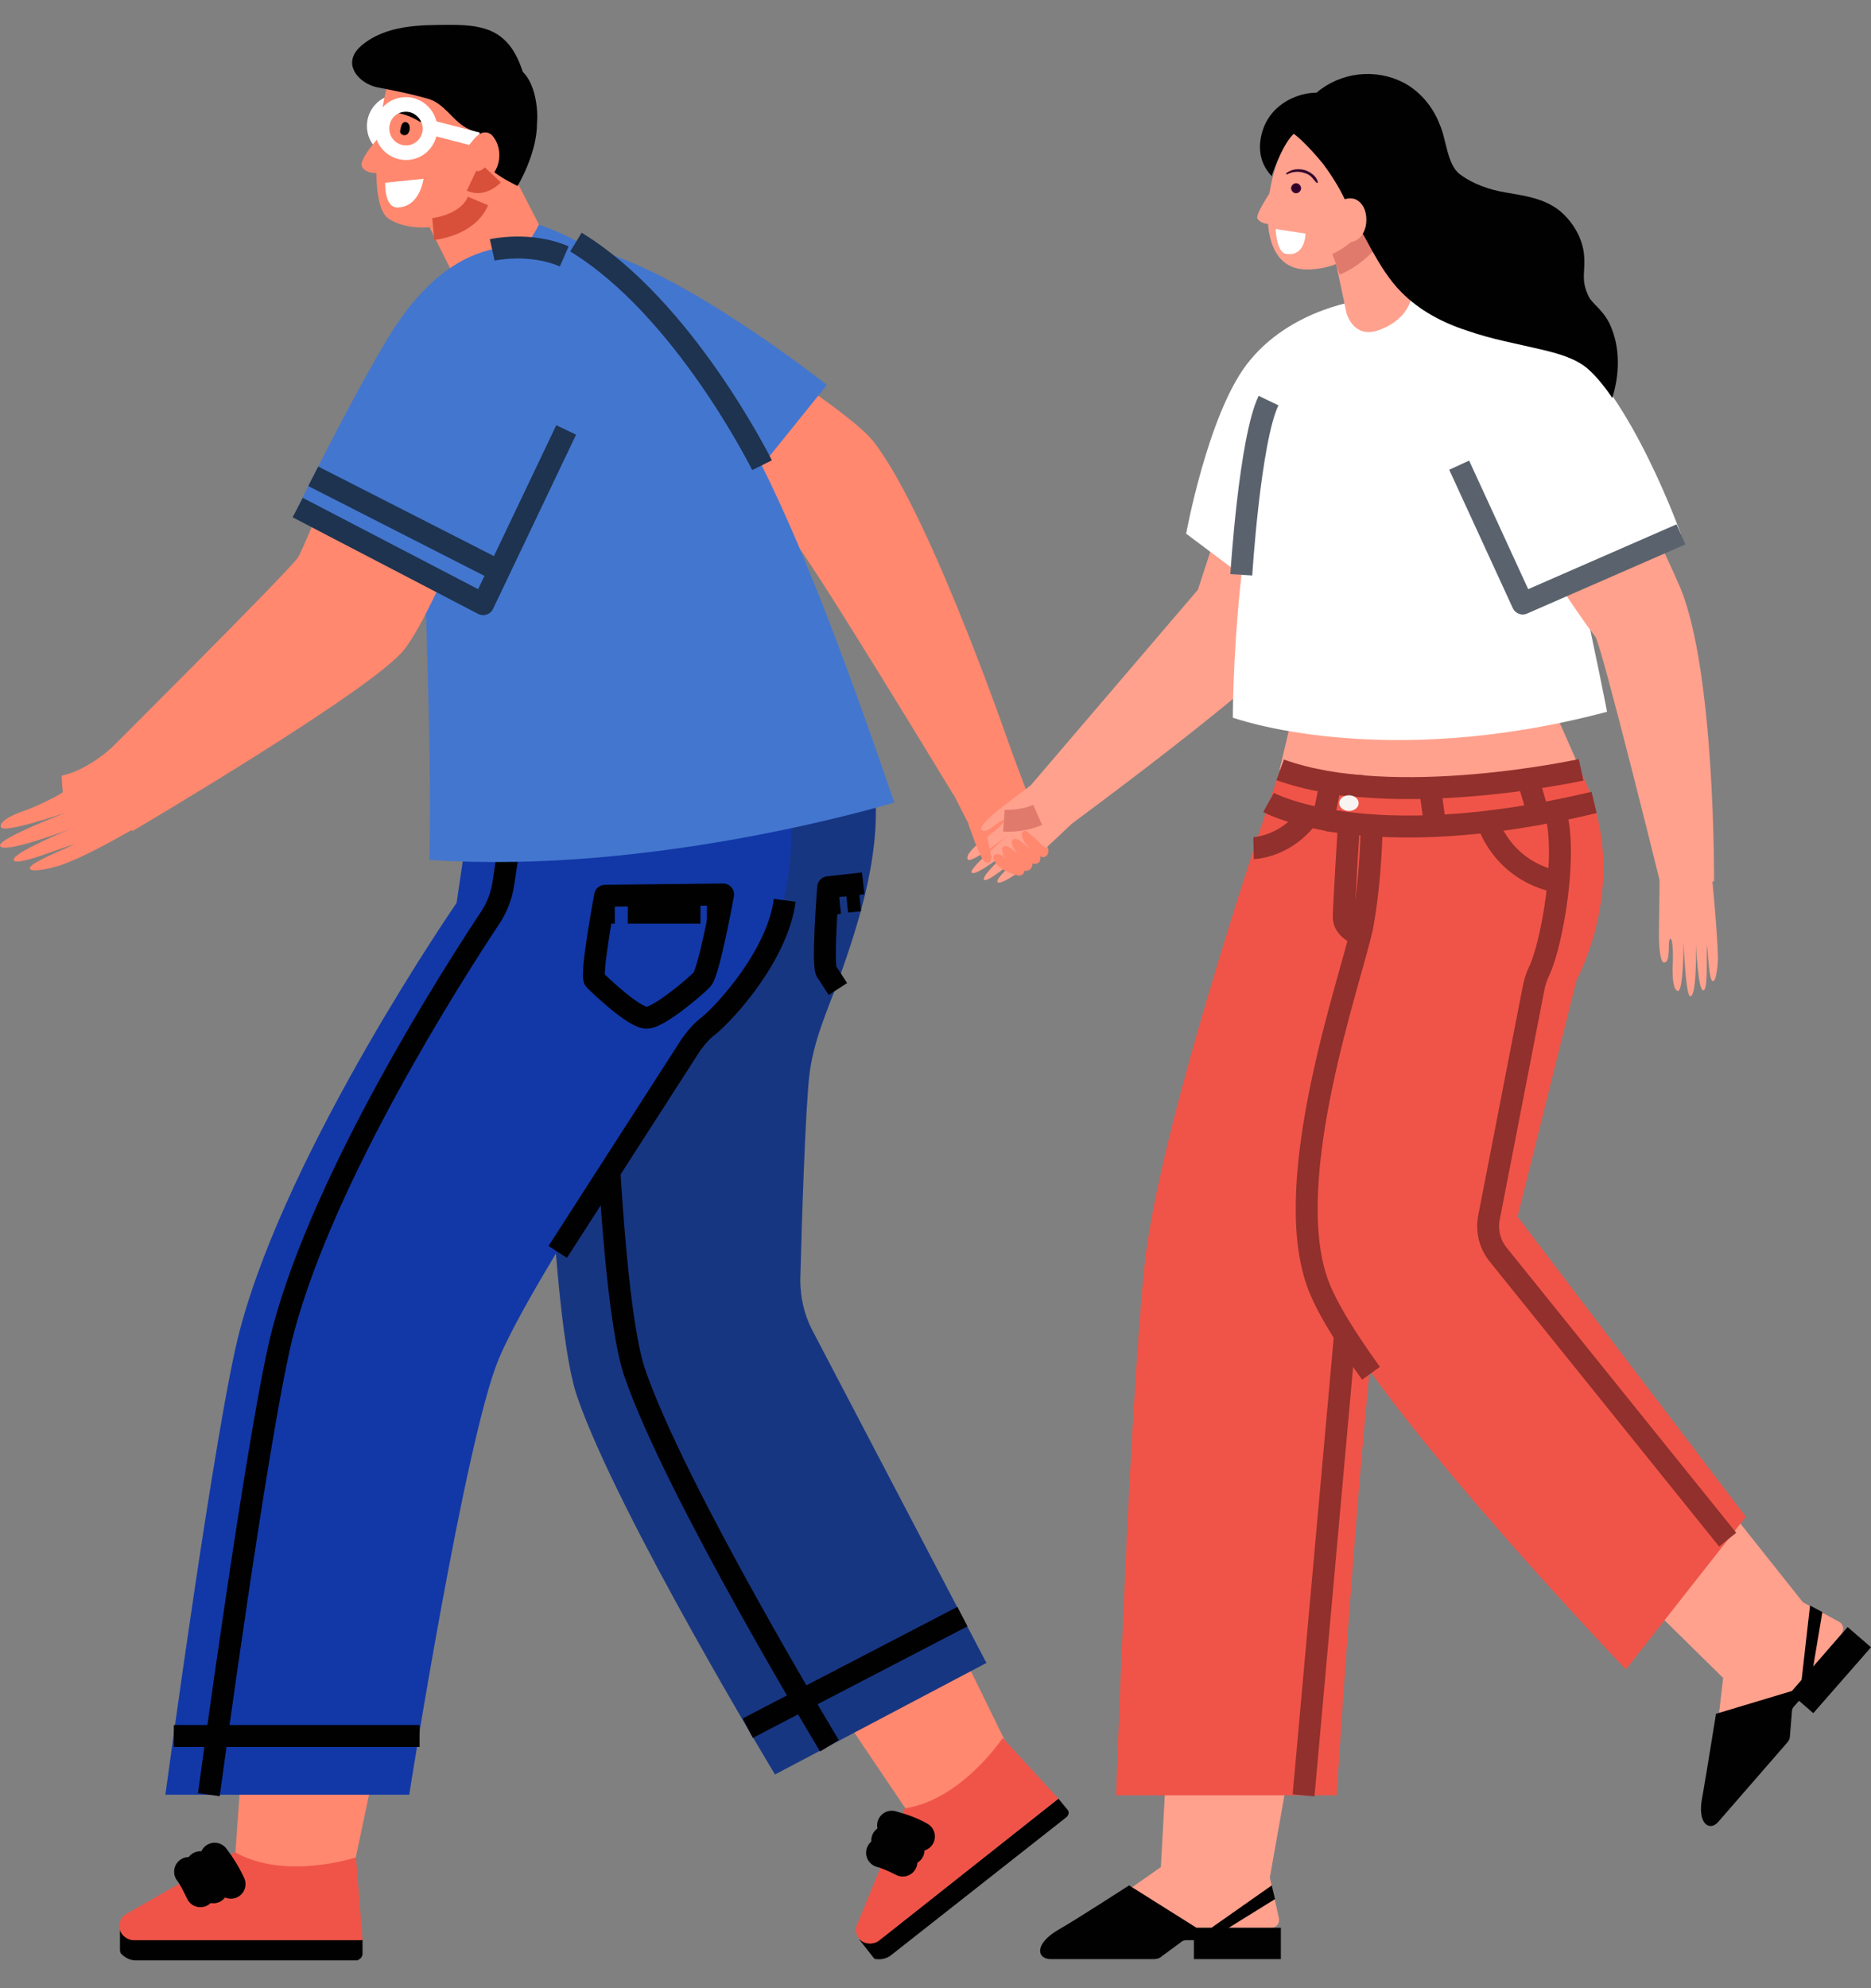 <svg width="64" height="68" viewBox="0 0 64 68" fill="none" xmlns="http://www.w3.org/2000/svg">
<rect x="0" y="0" width="64" height="68" fill="#808080" stroke="none"/>
<path d="M25.135 11.649C25.135 11.649 29.083 14.081 29.882 15.107C31.901 17.696 34.762 26.152 34.762 26.152L32.61 27.178C32.61 27.178 27.486 18.722 27.153 18.521C25.844 17.785 21.319 16.312 21.319 16.312" fill="#FF886F"/>
<path d="M20.166 8.503C23.249 9.172 28.285 13.166 28.285 13.166L23.271 19.391L19.256 16.58" fill="#4376CF"/>
<path d="M36.515 61.896L36.204 61.517L30.303 66.18C30.059 66.381 29.727 66.425 29.438 66.314L29.394 66.336L29.882 66.961C29.904 66.983 29.926 67.005 29.948 67.005H29.971C30.148 67.028 30.348 66.983 30.481 66.871L36.492 62.141C36.559 62.074 36.581 61.963 36.515 61.896Z" fill="#010101"/>
<path d="M31.523 53.707L34.363 59.508L35.783 61.651L30.059 66.158C29.904 66.291 29.66 66.247 29.549 66.091C29.46 65.979 29.438 65.801 29.527 65.667L31.168 62.141L27.508 56.719" fill="#FF886F"/>
<path d="M30.947 61.851L29.327 65.801C29.238 65.957 29.261 66.158 29.394 66.314C29.549 66.515 29.882 66.515 30.059 66.381L36.204 61.517L34.296 59.442C34.319 59.419 32.899 61.561 30.947 61.851Z" fill="#F05448"/>
<path d="M30.503 62.431C30.836 62.521 31.168 62.632 31.479 62.811" stroke="#010101" stroke-miterlimit="10" stroke-linecap="round" stroke-linejoin="round"/>
<path d="M30.303 62.945C30.658 63.056 30.858 63.123 31.124 63.279" stroke="#010101" stroke-miterlimit="10" stroke-linecap="round" stroke-linejoin="round"/>
<path d="M30.126 63.368C30.37 63.435 30.658 63.569 30.88 63.681" stroke="#010101" stroke-miterlimit="10" stroke-linecap="round" stroke-linejoin="round"/>
<path d="M18.502 29.989C18.502 29.989 18.635 44.559 19.744 47.772C21.142 51.833 26.51 60.691 26.51 60.691L33.742 56.876L27.774 45.474C27.508 44.961 27.375 44.358 27.375 43.778C27.419 41.949 27.552 37.865 27.686 36.772C27.819 35.634 28.262 34.653 28.662 33.581C29.438 31.417 30.215 28.941 29.882 26.62" fill="#173682"/>
<path d="M20.476 29.186C20.476 29.186 20.609 43.756 21.718 46.969C23.116 51.03 28.373 59.709 28.373 59.709" stroke="#010101" stroke-width="0.75" stroke-miterlimit="10" stroke-linejoin="round"/>
<path d="M12.401 66.827V66.337H4.903C4.593 66.337 4.304 66.18 4.149 65.913H4.104V66.716C4.104 66.738 4.127 66.783 4.127 66.805L4.149 66.827C4.282 66.961 4.459 67.05 4.637 67.05H12.224C12.312 67.006 12.401 66.939 12.401 66.827Z" fill="#010101"/>
<path d="M13.488 57.278L12.157 63.592L11.957 66.158H4.703C4.504 66.158 4.326 66.002 4.326 65.778C4.326 65.622 4.415 65.489 4.57 65.421L8.031 63.659L8.497 57.121" fill="#FF886F"/>
<path d="M8.031 63.346L4.349 65.444C4.193 65.511 4.082 65.689 4.082 65.89C4.082 66.158 4.349 66.359 4.57 66.359H12.401L12.179 63.525C12.179 63.525 9.761 64.328 8.031 63.346Z" fill="#F05448"/>
<path d="M7.343 63.525C7.565 63.815 7.743 64.105 7.898 64.44" stroke="#010101" stroke-miterlimit="10" stroke-linecap="round" stroke-linejoin="round"/>
<path d="M6.855 63.815C7.077 64.128 7.166 64.306 7.299 64.596" stroke="#010101" stroke-miterlimit="10" stroke-linecap="round" stroke-linejoin="round"/>
<path d="M6.456 64.016C6.611 64.217 6.744 64.507 6.855 64.73" stroke="#010101" stroke-miterlimit="10" stroke-linecap="round" stroke-linejoin="round"/>
<path d="M16.128 27.446L15.618 30.882C15.618 30.882 9.872 39.205 8.209 45.474C7.388 48.531 5.657 61.383 5.657 61.383H13.998C13.998 61.383 15.906 49.245 17.06 46.478C18.213 43.734 23.072 36.527 23.892 35.3C27.153 32.779 27.863 28.361 26.199 24.233" fill="#1238A7"/>
<path d="M19.078 42.819L23.626 35.746C23.803 35.501 24.003 35.255 24.247 35.077C24.868 34.563 26.599 32.645 26.843 30.793" stroke="#010101" stroke-width="0.75" stroke-miterlimit="10" stroke-linejoin="round"/>
<path d="M17.637 27.446L17.215 30.235C17.148 30.659 16.993 31.06 16.749 31.417C15.463 33.359 11.114 40.164 9.695 45.474C8.874 48.531 7.144 61.383 7.144 61.383" stroke="#010101" stroke-width="0.75" stroke-miterlimit="10" stroke-linejoin="round"/>
<path d="M5.946 59.375H14.353" stroke="#010101" stroke-width="0.75" stroke-miterlimit="10" stroke-linejoin="round"/>
<path d="M24.735 30.592L20.698 30.636C20.698 30.636 20.188 33.358 20.343 33.515C20.565 33.738 21.696 34.809 22.118 34.809C22.539 34.809 23.759 33.76 24.003 33.515C24.247 33.292 24.735 30.592 24.735 30.592Z" stroke="#010101" stroke-width="0.75" stroke-miterlimit="10" stroke-linejoin="round"/>
<path d="M20.587 31.217H21.03" stroke="#010101" stroke-width="0.75" stroke-linejoin="round"/>
<path d="M21.474 31.217H23.959" stroke="#010101" stroke-width="0.75" stroke-linejoin="round" stroke-dasharray="4.05 4.05"/>
<path d="M24.181 31.217H24.624" stroke="#010101" stroke-width="0.75" stroke-linejoin="round"/>
<path d="M29.527 30.212L28.329 30.346C28.329 30.346 28.107 33.113 28.285 33.247L28.662 33.827" stroke="#010101" stroke-width="0.75" stroke-miterlimit="10" stroke-linejoin="round"/>
<path d="M28.285 30.927L28.728 30.882" stroke="#010101" stroke-width="0.75" stroke-linejoin="round"/>
<path d="M28.972 30.837L29.416 30.793" stroke="#010101" stroke-width="0.75" stroke-linejoin="round"/>
<path d="M25.578 59.107L32.921 55.291" stroke="#010101" stroke-width="0.75" stroke-miterlimit="10" stroke-linejoin="round"/>
<path d="M18.413 7.677C24.003 9.551 27.064 17.205 30.592 27.446C30.592 27.446 22.45 29.945 14.686 29.409C14.819 24.992 14.309 14.549 14.309 14.549L15.928 8.146" fill="#4376CF"/>
<path d="M26.066 15.911C26.066 15.911 23.404 10.533 19.7 8.28" stroke="#1D334F" stroke-width="0.75" stroke-miterlimit="10" stroke-linejoin="round"/>
<path d="M14.442 4.308C14.442 4.754 14.087 5.134 13.621 5.134C13.178 5.134 12.801 4.777 12.801 4.308C12.801 3.862 13.155 3.483 13.621 3.483C14.087 3.483 14.442 3.862 14.442 4.308Z" stroke="white" stroke-width="0.5" stroke-miterlimit="10" stroke-linejoin="round"/>
<path d="M14.309 7.008L14.975 3.46L17.126 5.334L17.481 5.825L18.435 7.677C18.435 7.677 17.481 9.775 15.707 9.529C15.596 9.507 15.529 9.44 15.485 9.351L14.309 7.008Z" fill="#FF886F"/>
<path d="M13.511 2.054C13.045 3.103 12.468 6.919 13.289 7.476C14.087 8.012 15.551 7.789 16.172 7.209C16.727 6.718 17.659 3.683 16.993 2.791C16.306 1.898 14.176 0.604 13.511 2.054Z" fill="#FF886F"/>
<path d="M17.881 2.456C17.437 1.073 16.638 0.85 15.441 0.85C14.354 0.85 13.2 0.85 12.357 1.564C12.157 1.742 12.024 1.943 12.046 2.211C12.113 2.635 12.557 2.925 12.934 2.992C13.511 3.103 14.065 3.215 14.62 3.371C15.197 3.527 15.463 4.107 15.951 4.375C16.039 4.42 16.128 4.464 16.217 4.509C16.394 4.62 16.55 4.821 16.594 5.044C16.638 5.201 16.616 5.379 16.661 5.535C16.727 5.803 16.971 5.937 17.171 6.071C17.348 6.182 17.703 6.361 17.703 6.361C17.703 6.361 18.369 5.267 18.369 4.219C18.413 3.706 18.302 2.858 17.881 2.456Z" fill="#010101"/>
<path d="M14.819 7.833C14.819 7.833 15.995 7.722 16.35 6.874" stroke="#D85039" stroke-width="0.75" stroke-miterlimit="10" stroke-linejoin="round"/>
<path d="M13.289 4.33C13.289 4.33 12.246 5.401 12.379 5.691C12.512 5.981 13 5.914 13 5.914" fill="#FF886F"/>
<path d="M13.755 4.241C13.71 4.308 13.71 4.397 13.688 4.464C13.666 4.554 13.755 4.643 13.865 4.621C14.043 4.598 14.087 4.197 13.865 4.174C13.821 4.174 13.777 4.197 13.755 4.241Z" fill="#010101"/>
<path d="M13.178 6.249L14.486 6.115C14.486 6.115 14.376 7.075 13.599 7.097C13.133 7.097 13.178 6.249 13.178 6.249Z" fill="white"/>
<path d="M13.577 3.862C13.865 3.907 14.132 4.018 14.376 4.174C14.398 4.174 14.509 4.04 14.464 3.951C14.442 3.884 14.021 3.661 13.644 3.594C13.644 3.617 13.533 3.817 13.577 3.862Z" fill="#010101"/>
<path d="M14.709 4.397C14.709 4.844 14.354 5.223 13.888 5.223C13.444 5.223 13.067 4.866 13.067 4.397C13.067 3.929 13.422 3.572 13.888 3.572C14.331 3.572 14.709 3.951 14.709 4.397Z" stroke="white" stroke-width="0.5" stroke-miterlimit="10" stroke-linejoin="round"/>
<path d="M13.111 4.197L12.845 4.13" stroke="white" stroke-width="0.5" stroke-miterlimit="10" stroke-linejoin="round"/>
<path d="M14.708 4.353L16.35 4.777" stroke="white" stroke-width="0.5" stroke-miterlimit="10" stroke-linejoin="round"/>
<path d="M16.106 4.888C16.239 4.71 16.416 4.509 16.616 4.531C16.727 4.531 16.816 4.598 16.882 4.687C17.215 5.133 17.126 5.847 16.638 6.16C16.439 6.294 16.195 6.316 16.061 6.071L16.039 5C16.039 4.977 16.061 4.933 16.106 4.888Z" fill="#FF886F"/>
<path d="M16.86 5.981C16.86 5.981 16.505 6.361 16.128 6.182" stroke="#D85039" stroke-width="0.75" stroke-miterlimit="10" stroke-linejoin="round"/>
<path d="M12.623 13.01C12.623 13.01 10.493 18.633 10.183 19.079C9.806 19.614 3.35 26.04 3.35 26.04L4.526 28.428C4.526 28.428 12.756 23.586 13.821 22.225C14.819 20.953 16.527 16.513 16.527 16.513" fill="#FF886F"/>
<path d="M19.544 8.86C17.703 8.034 15.352 8.168 13.311 11.492C11.957 13.724 10.183 17.361 10.183 17.361L16.527 20.663L19.855 13.657" fill="#4376CF"/>
<path d="M19.367 14.705L16.527 20.663L10.183 17.36" stroke="#1D334F" stroke-width="0.75" stroke-miterlimit="10" stroke-linejoin="round"/>
<path d="M16.838 8.547C16.838 8.547 18.125 8.257 19.3 8.771" stroke="#1D334F" stroke-width="0.75" stroke-miterlimit="10" stroke-linejoin="round"/>
<path d="M10.715 16.29L17.06 19.525" stroke="#1D334F" stroke-width="0.75" stroke-miterlimit="10" stroke-linejoin="round"/>
<path d="M3.794 25.594C3.794 25.594 3.018 26.33 2.108 26.531C2.108 26.531 2.13 26.999 2.152 27.089C2.041 27.2 1.243 27.579 0.932 27.691C0.533 27.825 0.001 28.048 0.023 28.271C0.045 28.561 2.285 27.78 2.285 27.78C2.285 27.78 -0.044 28.673 0.001 28.918C0.045 29.253 2.396 28.36 2.396 28.36C2.396 28.36 0.422 29.164 0.466 29.409C0.511 29.655 1.931 29.052 2.552 28.874C2.13 29.075 0.999 29.521 1.021 29.699C1.043 29.878 1.931 29.655 2.152 29.565C3.439 29.097 5.746 27.646 5.746 27.646" fill="#FF886F"/>
<path d="M40.108 56.519L39.709 63.859C39.709 63.859 35.96 66.47 35.96 66.514C35.96 66.559 39.421 66.693 39.421 66.693L40.929 65.934H43.48C43.658 65.934 43.791 65.778 43.746 65.6L43.436 64.216L44.478 58.348" fill="#FFA18D"/>
<path d="M36.204 66.001C36.759 65.689 38.622 64.484 38.622 64.484L40.929 65.934H43.813V67.005H40.84V66.358H40.574C40.508 66.358 40.441 66.381 40.397 66.425L39.731 66.916C39.665 66.983 39.554 67.005 39.465 67.005H35.938C35.472 67.005 35.361 66.492 36.204 66.001Z" fill="#010101"/>
<path d="M41.706 66.135L43.613 64.953L43.502 64.484L41.439 65.934L41.706 66.135Z" fill="#010101"/>
<path d="M53.707 52.235L58.942 57.389C58.942 57.389 58.41 61.941 58.454 61.985C58.499 62.008 60.872 59.486 60.872 59.486L61.316 57.835L62.98 55.894C63.09 55.76 63.068 55.559 62.913 55.47L61.671 54.801L57.966 50.138" fill="#FFA18D"/>
<path d="M58.232 61.45C58.343 60.825 58.698 58.616 58.698 58.616L61.294 57.835L63.201 55.649L64 56.34L62.026 58.594L61.538 58.17L61.36 58.371C61.316 58.415 61.294 58.482 61.294 58.549L61.227 59.375C61.227 59.464 61.183 59.553 61.116 59.62L58.787 62.298C58.498 62.655 58.033 62.409 58.232 61.45Z" fill="#010101"/>
<path d="M61.959 57.389L62.336 55.136L61.915 54.913L61.626 57.456L61.959 57.389Z" fill="#010101"/>
<path d="M43.791 26.33C43.791 26.33 39.687 38.178 39.154 43.243C38.622 48.308 38.178 61.405 38.178 61.405H45.721C45.721 61.405 46.764 44.872 47.473 42.328C47.873 40.945 48.339 38.356 49.27 33.827C50.535 30.592 51.156 29.365 50.579 26.687" fill="#F05448"/>
<path d="M46.919 26.196C46.919 26.196 46.919 29.967 46.586 31.752C46.164 33.626 43.813 40.298 45.055 43.845C46.32 47.393 55.615 57.099 55.615 57.099L59.719 51.878L51.91 41.614L53.929 33.515C53.929 33.515 55.903 29.967 54.062 26.375" fill="#F05448"/>
<path d="M46.919 28.182C46.919 28.182 46.919 29.989 46.586 31.752C46.164 33.626 43.813 40.298 45.055 43.845C45.344 44.671 46.031 45.764 46.897 46.969" stroke="#91302C" stroke-width="0.75" stroke-miterlimit="10" stroke-linejoin="round"/>
<path d="M44.39 23.697L43.769 26.33C47.651 27.736 54.062 26.33 54.062 26.33L52.043 21.756" fill="#FFA18D"/>
<path d="M59.097 52.659L51.245 42.908C50.956 42.551 50.845 42.083 50.934 41.636L52.443 33.872C52.487 33.626 52.553 33.403 52.664 33.18C53.086 32.265 53.64 29.209 53.197 27.736" stroke="#91302C" stroke-width="0.75" stroke-miterlimit="10" stroke-linejoin="round"/>
<path d="M43.392 27.446C43.392 27.446 46.741 29.298 54.528 27.446" stroke="#91302C" stroke-width="0.75" stroke-miterlimit="10" stroke-linejoin="round"/>
<path d="M45.854 28.115L45.477 28.07C45.366 28.048 45.277 27.959 45.299 27.847L45.477 26.977C45.499 26.866 45.61 26.799 45.721 26.821L46.608 26.888" stroke="#91302C" stroke-width="0.75" stroke-miterlimit="10" stroke-linejoin="round"/>
<path d="M43.791 26.33C47.673 27.736 54.084 26.33 54.084 26.33" stroke="#91302C" stroke-width="0.75" stroke-miterlimit="10" stroke-linejoin="round"/>
<path d="M46.142 27.736C45.959 27.736 45.81 27.616 45.81 27.468C45.81 27.32 45.959 27.2 46.142 27.2C46.326 27.2 46.475 27.32 46.475 27.468C46.475 27.616 46.326 27.736 46.142 27.736Z" fill="#F8F4F1"/>
<path d="M48.915 26.955L49.093 28.249" stroke="#91302C" stroke-width="0.75" stroke-miterlimit="10" stroke-linejoin="round"/>
<path d="M52.265 26.643L52.62 27.847" stroke="#91302C" stroke-width="0.75" stroke-miterlimit="10" stroke-linejoin="round"/>
<path d="M50.89 28.115C50.89 28.115 51.355 29.766 53.285 30.168" stroke="#91302C" stroke-width="0.75" stroke-miterlimit="10" stroke-linejoin="round"/>
<path d="M46.142 28.16C46.142 28.16 45.965 31.038 45.965 31.373C45.965 31.797 46.542 31.997 46.542 31.997" stroke="#91302C" stroke-width="0.75" stroke-miterlimit="10" stroke-linejoin="round"/>
<path d="M42.881 29.008C42.881 29.008 43.924 28.985 44.7 27.981" stroke="#91302C" stroke-width="0.75" stroke-miterlimit="10" stroke-linejoin="round"/>
<path d="M44.59 61.405L46.009 45.63" stroke="#91302C" stroke-width="0.75" stroke-miterlimit="10" stroke-linejoin="round"/>
<path d="M32.61 27.156L33.608 29.119C33.608 29.119 34.873 29.699 34.917 29.677C34.962 29.632 35.738 28.784 35.738 28.74C35.738 28.695 34.629 25.772 34.629 25.772" fill="#FF886F"/>
<path d="M43.303 13.054L40.974 20.172L35.272 26.843L36.648 28.182C36.648 28.182 43.414 23.206 44.434 21.801C45.455 20.395 48.094 13.032 48.094 13.032" fill="#FFA18D"/>
<path d="M35.76 26.464C35.361 26.799 34.562 27.379 34.163 27.691C33.919 27.892 33.52 28.249 33.564 28.36C33.697 28.628 34.274 27.936 34.341 28.07C34.385 28.16 33.853 28.561 33.587 28.762C33.342 28.941 33.032 29.231 33.098 29.387C33.187 29.588 34.54 28.517 34.54 28.517C34.54 28.517 33.165 29.677 33.231 29.833C33.343 30.056 34.74 28.896 34.74 28.896C34.74 28.896 33.587 29.9 33.653 30.078C33.742 30.235 34.585 29.498 34.962 29.231C34.718 29.476 34.052 30.034 34.119 30.168C34.185 30.279 34.74 29.922 34.851 29.811C35.627 29.186 37.025 27.825 37.025 27.825" fill="#FFA18D"/>
<path d="M34.341 28.07C34.341 28.07 34.94 28.115 35.494 27.87" stroke="#E07A6C" stroke-width="0.75" stroke-miterlimit="10" stroke-linejoin="round"/>
<path d="M33.12 28.182C33.276 28.584 33.387 28.963 33.586 29.342C33.631 29.432 33.719 29.543 33.83 29.499C33.919 29.454 33.919 29.342 33.897 29.231C33.853 29.03 33.764 28.584 33.764 28.584" fill="#FF886F"/>
<path d="M35.028 29.677C34.784 29.543 34.518 29.387 34.252 29.253C34.208 29.231 34.163 29.209 34.119 29.209C34.074 29.209 34.008 29.231 33.986 29.275C33.964 29.32 33.986 29.387 34.008 29.432C34.141 29.677 34.407 29.811 34.673 29.9C34.74 29.922 34.806 29.945 34.873 29.945C34.94 29.945 35.006 29.9 35.028 29.833" fill="#FF886F"/>
<path d="M35.272 29.498C35.05 29.32 34.784 29.186 34.562 29.008C34.518 28.985 34.474 28.941 34.429 28.941C34.385 28.918 34.318 28.941 34.296 28.985C34.274 29.03 34.274 29.097 34.296 29.142C34.385 29.409 34.629 29.588 34.873 29.722C34.94 29.766 34.984 29.788 35.05 29.788C35.117 29.788 35.317 29.788 35.317 29.521" fill="#FF886F"/>
<path d="M35.494 29.23C35.272 29.052 35.117 28.941 34.895 28.762C34.851 28.74 34.806 28.695 34.762 28.695C34.718 28.673 34.651 28.695 34.629 28.74C34.607 28.784 34.607 28.851 34.629 28.896C34.718 29.164 34.962 29.342 35.206 29.476C35.272 29.521 35.317 29.543 35.383 29.543C35.45 29.543 35.627 29.543 35.583 29.253" fill="#FF886F"/>
<path d="M35.76 29.008C35.539 28.807 35.45 28.695 35.228 28.517C35.184 28.494 35.161 28.45 35.117 28.427C35.073 28.405 35.006 28.427 34.984 28.45C34.94 28.494 34.962 28.561 34.962 28.606C35.028 28.874 35.272 29.075 35.494 29.231C35.539 29.275 35.605 29.298 35.672 29.32C35.738 29.32 35.938 29.253 35.827 28.941" fill="#FF886F"/>
<path d="M46.719 10.243C46.719 10.243 44.146 10.488 42.637 12.474C41.306 14.237 40.574 18.253 40.574 18.253L43.369 20.35L45.743 16.357" fill="white"/>
<path d="M44.123 13.478C42.171 16.49 42.171 24.545 42.171 24.545C42.171 24.545 47.251 26.397 54.971 24.344C54.971 24.344 53.374 16.044 52.598 15.285C51.843 14.549 47.318 9.529 47.318 9.529L44.7 11.649L44.123 13.478Z" fill="white"/>
<path d="M56.768 30.012C56.768 30.547 56.746 31.507 56.746 32.042C56.746 32.355 56.79 32.89 56.901 32.912C57.19 32.979 57.012 32.087 57.145 32.109C57.234 32.132 57.234 32.801 57.212 33.136C57.212 33.448 57.234 33.85 57.389 33.894C57.589 33.939 57.589 32.221 57.589 32.221C57.589 32.221 57.656 34.028 57.811 34.073C58.055 34.117 58.011 32.288 58.011 32.288C58.011 32.288 58.077 33.827 58.255 33.872C58.432 33.916 58.365 32.779 58.388 32.31C58.432 32.645 58.454 33.537 58.587 33.559C58.72 33.582 58.765 32.912 58.765 32.756C58.743 31.774 58.543 29.811 58.543 29.811" fill="#FFA18D"/>
<path d="M54.905 14.616C54.905 14.616 57.057 19.101 57.478 20.105C58.676 23.005 58.632 30.145 58.632 30.145L56.79 30.19C56.79 30.19 54.772 22.024 54.572 21.778C53.796 20.797 51.178 16.691 51.178 16.691" fill="#FFA18D"/>
<path d="M47.762 10.243C47.762 10.243 51.599 10.399 53.707 11.939C55.792 13.478 57.5 18.275 57.5 18.275L52.087 20.64L49.913 15.91" fill="white"/>
<path d="M49.913 15.91L52.087 20.641L57.5 18.276" stroke="#5A636D" stroke-width="0.75" stroke-miterlimit="10" stroke-linejoin="round"/>
<path d="M47.052 7.499L48.339 9.819C48.339 9.819 48.405 10.845 47.163 11.292C46.275 11.604 46.054 10.689 46.054 10.689L45.499 8.056" fill="#FFA18D"/>
<path d="M44.19 4.509C43.236 5.914 42.77 9.216 44.7 9.216C46.231 9.216 47.296 8.034 47.451 6.784C47.673 4.91 45.144 3.103 44.19 4.509Z" fill="#FFA18D"/>
<path d="M45.699 9.038C45.699 9.038 46.275 8.837 46.852 8.168" stroke="#E07A6C" stroke-width="0.75" stroke-miterlimit="10" stroke-linejoin="round"/>
<path d="M44.501 6.405C44.523 6.494 44.456 6.584 44.368 6.606C44.279 6.628 44.19 6.561 44.168 6.472C44.146 6.383 44.212 6.293 44.301 6.271C44.39 6.249 44.478 6.316 44.501 6.405Z" fill="#33002C"/>
<path d="M44.013 5.914C44.19 5.78 44.434 5.758 44.656 5.825C44.834 5.892 45.033 6.026 45.078 6.227C45.078 6.249 45.055 6.271 45.033 6.249C44.967 6.182 44.922 6.115 44.856 6.048C44.789 5.981 44.7 5.937 44.612 5.914C44.412 5.847 44.212 5.87 44.035 5.959C44.013 5.981 43.968 5.937 44.013 5.914Z" fill="#33002C"/>
<path d="M43.68 6.227C43.68 6.227 42.904 7.342 43.014 7.476C43.17 7.721 43.569 7.655 43.569 7.655" fill="#FFA18D"/>
<path d="M44.656 7.989L43.636 7.833C43.636 7.833 43.658 8.636 43.99 8.681C44.656 8.793 44.656 7.989 44.656 7.989Z" fill="white"/>
<path d="M47.983 2.813C47.052 2.344 45.876 2.456 45.033 3.17C44.412 3.17 43.525 3.527 43.214 4.397C43.037 4.888 43.014 5.513 43.502 6.026C43.569 5.78 43.924 4.866 44.257 4.576C44.589 4.821 45.078 5.379 45.255 5.602C45.588 6.048 45.876 6.517 46.098 7.03C46.342 7.543 46.653 8.034 46.919 8.547C47.207 9.06 47.518 9.574 47.939 9.997C48.56 10.622 49.359 11.046 50.202 11.314C51.023 11.604 51.91 11.76 52.753 11.961C53.308 12.095 53.884 12.251 54.306 12.608C54.594 12.853 54.949 13.3 55.149 13.612C55.415 12.764 55.393 11.939 55.149 11.292C54.927 10.645 54.483 10.421 54.35 10.154C54.04 9.529 54.261 9.306 54.173 8.614C54.084 8.056 53.773 7.565 53.352 7.208C52.819 6.784 52.154 6.695 51.511 6.584C50.956 6.494 50.379 6.294 49.936 5.959C49.492 5.624 49.47 4.732 49.248 4.263C49.026 3.661 48.56 3.103 47.983 2.813Z" fill="#010101"/>
<path d="M45.743 7.052C45.876 6.762 46.187 6.762 46.342 6.807C46.675 6.941 46.786 7.342 46.719 7.722C46.63 8.123 46.386 8.257 46.209 8.279C46.009 8.302 45.832 8.101 45.81 7.788" fill="#FFA18D"/>
<path d="M42.46 19.659C42.46 19.659 42.748 15.04 43.392 13.701" stroke="#5A636D" stroke-width="0.75" stroke-miterlimit="10" stroke-linejoin="round"/>
</svg>
